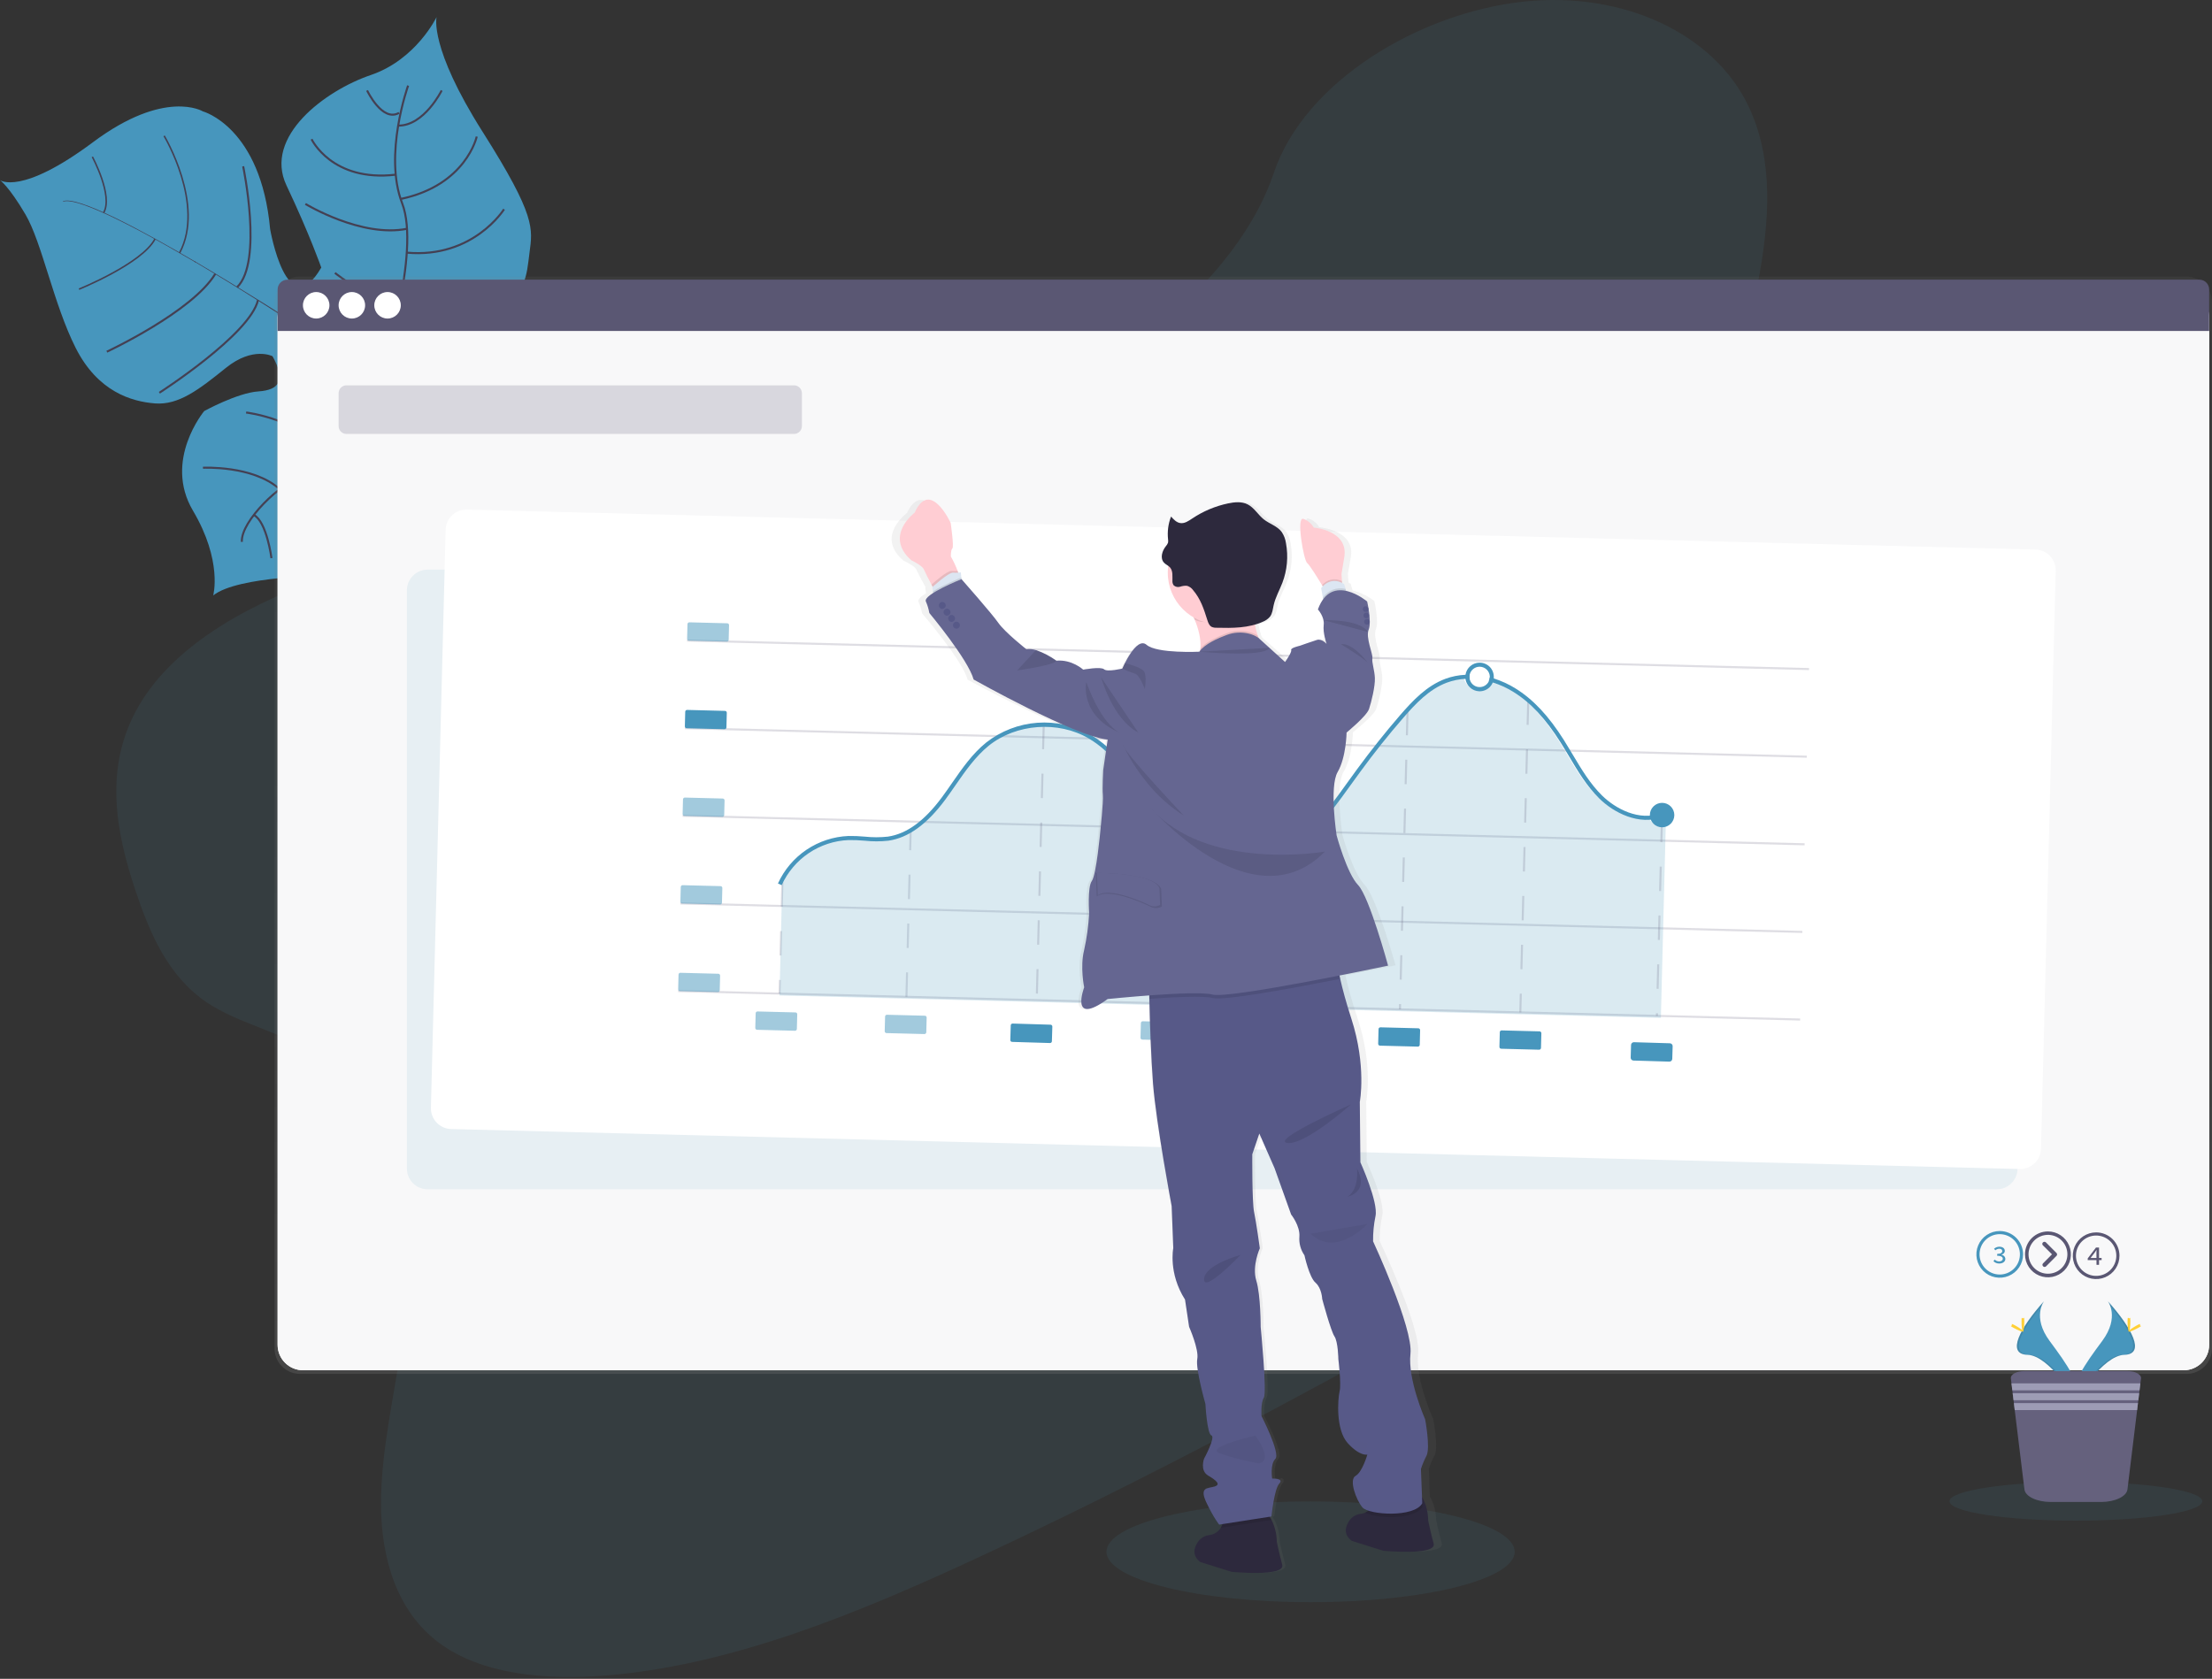<svg width="494" height="375" viewBox="0 0 494 375" fill="none" xmlns="http://www.w3.org/2000/svg">
<rect x="0" y="0" width="494" height="375" fill="#333333" stroke="none"/>
<path d="M97.499 3.814C97.499 3.814 95.782 10.512 107.78 29.443C119.777 48.375 118.944 51.056 118.251 56.47C117.559 61.884 117.6 64.848 110.63 71.495C110.63 71.495 89.745 78.352 86.954 82.627C84.163 86.903 91.566 102.447 91.566 102.447C91.566 102.447 98.678 121.328 73.14 128.572C73.14 128.572 53.157 128.599 47.616 133.002C47.616 133.002 49.76 125.339 43.094 114.07C36.429 102.802 45.612 91.815 45.612 91.815C45.612 91.815 53.007 87.745 57.701 87.431C62.395 87.117 63.884 84.968 60.865 79.572C60.865 79.572 56.499 77.296 50.452 82.172C44.406 87.048 39.889 90.522 34.621 90.112C29.353 89.703 21.841 87.481 16.91 77.733C11.979 67.985 9.384 54.203 5.691 47.91C1.999 41.618 0 40.238 0 40.238C0 40.238 4.667 43.781 20.78 31.756C36.893 19.732 45.303 24.877 45.303 24.877C45.303 24.877 58.252 28.355 60.328 51.188C60.328 51.188 64.093 72.947 71.747 59.766C71.747 59.766 69.156 52.345 63.979 41.418C58.803 30.49 72.657 20.205 82.802 16.763C92.946 13.321 97.499 3.814 97.499 3.814Z" fill="#4796BD"/>
<path d="M14.11 45.06L14.064 44.946C17.252 43.617 31.953 51.58 43.709 58.496L43.645 58.601C27.063 48.848 16.573 44.04 14.11 45.06Z" fill="#444053"/>
<path d="M43.404 58.45L43.532 58.382C52.92 63.914 64.184 70.935 72.621 76.635C73.422 77.177 74.255 77.714 75.107 78.22L74.975 78.434C74.123 77.924 73.286 77.387 72.48 76.84C64.052 71.144 52.788 63.978 43.404 58.45Z" fill="#444053"/>
<path d="M74.729 78.297L74.938 78.133C91.862 88.291 115.67 85.874 115.879 85.874L113.252 88.856C113.043 88.869 91.771 88.523 74.729 78.297Z" fill="#444053"/>
<path d="M91.143 19.117C91.143 19.117 85.602 34.547 89.813 45.42C94.025 56.292 85.26 83.233 85.26 83.233C85.26 83.233 82.351 94.565 77.67 97.397C77.67 97.397 70.882 105.825 66.902 106.79C62.923 107.755 53.771 116.306 54.013 121.037" stroke="#444053" stroke-width="0.455" stroke-miterlimit="10"/>
<path d="M98.637 20.205C98.637 20.205 94.731 28.127 88.916 28.059" stroke="#444053" stroke-width="0.455" stroke-miterlimit="10"/>
<path d="M106.468 30.504C106.468 30.504 104.105 41.399 89.467 44.445" stroke="#444053" stroke-width="0.455" stroke-miterlimit="10"/>
<path d="M112.565 46.74C112.565 46.74 105.676 57.777 90.833 56.434" stroke="#444053" stroke-width="0.455" stroke-miterlimit="10"/>
<path d="M111.276 67.415C111.276 67.415 98.314 75.907 88.511 71.245" stroke="#444053" stroke-width="0.455" stroke-miterlimit="10"/>
<path d="M81.982 20.205C81.982 20.205 85.369 27.372 89.117 25.213" stroke="#444053" stroke-width="0.455" stroke-miterlimit="10"/>
<path d="M69.58 31.091C69.58 31.091 74.133 40.707 88.379 39.018" stroke="#444053" stroke-width="0.455" stroke-miterlimit="10"/>
<path d="M68.205 45.552C68.205 45.552 80.735 53.164 90.897 51.102" stroke="#444053" stroke-width="0.455" stroke-miterlimit="10"/>
<path d="M74.802 60.964C74.802 60.964 84.718 68.873 89.372 67.056" stroke="#444053" stroke-width="0.455" stroke-miterlimit="10"/>
<path d="M72.48 66.86C72.48 66.86 75.162 75.169 72.525 76.74" stroke="#444053" stroke-width="0.455" stroke-miterlimit="10"/>
<path d="M63.697 79.322C63.697 79.322 68.81 74.245 67.385 73.312" stroke="#444053" stroke-width="0.455" stroke-miterlimit="10"/>
<path d="M54.304 37.151C54.304 37.151 58.78 58.41 52.966 64.146" stroke="#444053" stroke-width="0.455" stroke-miterlimit="10"/>
<path d="M35.591 87.731C35.591 87.731 55.847 74.723 57.614 67.038" stroke="#444053" stroke-width="0.455" stroke-miterlimit="10"/>
<path d="M23.858 78.561C23.858 78.561 42.912 69.678 48.08 61.169" stroke="#444053" stroke-width="0.455" stroke-miterlimit="10"/>
<path d="M36.652 30.34C36.652 30.34 45.872 45.72 40.112 56.484" stroke="#444053" stroke-width="0.341" stroke-miterlimit="10"/>
<path d="M17.643 64.593C17.643 64.593 31.758 58.879 34.612 53.374" stroke="#444053" stroke-width="0.341" stroke-miterlimit="10"/>
<path d="M20.621 35.03C20.621 35.03 25.342 43.735 23.143 47.519" stroke="#444053" stroke-width="0.341" stroke-miterlimit="10"/>
<path d="M69.539 86.534C69.539 86.534 82.287 84.826 83.653 88.155" stroke="#444053" stroke-width="0.455" stroke-miterlimit="10"/>
<path d="M89.922 112.659C89.922 112.659 89.235 98.718 81.272 93.327" stroke="#444053" stroke-width="0.455" stroke-miterlimit="10"/>
<path d="M54.964 92.143C54.964 92.143 68.346 93.723 73.076 102.451" stroke="#444053" stroke-width="0.455" stroke-miterlimit="10"/>
<path d="M77.406 122.771C77.406 122.771 79.473 112.559 69.698 105.338" stroke="#444053" stroke-width="0.455" stroke-miterlimit="10"/>
<path d="M45.325 104.482C45.325 104.482 56.426 103.913 62.372 109.19" stroke="#444053" stroke-width="0.455" stroke-miterlimit="10"/>
<path d="M60.624 124.67C60.624 124.67 59.586 116.566 56.69 115.031" stroke="#444053" stroke-width="0.455" stroke-miterlimit="10"/>
<path opacity="0.1" d="M232.792 89.867C207.81 102.437 180.487 107.919 153.847 112.145C127.207 116.37 100.317 119.625 74.064 128.458C57.182 134.14 39.338 143.342 31.015 157.638C22.993 171.366 25.957 186.004 30.2 198.762C33.388 208.355 37.485 218.062 46.209 223.926C52.273 227.997 60.146 229.904 66.757 233.369C89.754 245.412 93.483 273.659 89.777 299.643C88.038 311.832 85.051 324.179 85.092 336.127C85.133 348.074 88.579 359.912 98.059 366.969C107.456 373.962 121.566 375.383 135.394 374.254C163.491 371.977 191.742 360.326 218.651 347.805C278.232 320.091 335.304 287.049 392.244 254.09C413.307 241.892 434.465 229.636 453.856 215.189C464.624 207.166 475.255 197.951 480.227 186.924C486.56 172.928 481.73 157.679 468.963 151.383C447.564 140.82 411.786 154.747 393.332 140.952C383.138 133.357 381.809 119.461 383.471 106.417C387.031 78.388 401.746 47.496 390.514 23.779C382.801 7.488 362.504 -1.991 340.34 0.354C317.119 2.812 291.385 18.079 284.465 38.658C277.353 59.853 254.852 78.743 232.792 89.867Z" fill="#4796BD"/>
<path opacity="0.1" d="M292.687 357.89C317.861 357.89 338.268 352.849 338.268 346.631C338.268 340.412 317.861 335.371 292.687 335.371C267.514 335.371 247.107 340.412 247.107 346.631C247.107 352.849 267.514 357.89 292.687 357.89Z" fill="#4796BD"/>
<path d="M488.313 61.788H66.998C63.857 61.788 61.311 64.334 61.311 67.475V301.205C61.311 304.346 63.857 306.892 66.998 306.892H488.313C491.454 306.892 494 304.346 494 301.205V67.475C494 64.334 491.454 61.788 488.313 61.788Z" fill="url(#paint0_linear_4_214)"/>
<path d="M487.676 65.235H67.685C64.545 65.235 61.999 67.781 61.999 70.921V300.39C61.999 303.531 64.545 306.077 67.685 306.077H487.676C490.816 306.077 493.363 303.531 493.363 300.39V70.921C493.363 67.781 490.816 65.235 487.676 65.235Z" fill="white"/>
<path d="M487.676 65.235H67.685C64.545 65.235 61.999 67.781 61.999 70.921V300.39C61.999 303.531 64.545 306.077 67.685 306.077H487.676C490.816 306.077 493.363 303.531 493.363 300.39V70.921C493.363 67.781 490.816 65.235 487.676 65.235Z" fill="white"/>
<path opacity="0.04" d="M487.676 65.235H67.685C64.545 65.235 61.999 67.781 61.999 70.921V300.39C61.999 303.531 64.545 306.077 67.685 306.077H487.676C490.816 306.077 493.363 303.531 493.363 300.39V70.921C493.363 67.781 490.816 65.235 487.676 65.235Z" fill="#5A5773"/>
<path d="M491.177 62.471H64.193C63.612 62.471 63.055 62.702 62.645 63.112C62.234 63.523 62.003 64.08 62.003 64.661V73.931H493.367V64.661C493.367 64.08 493.136 63.523 492.726 63.112C492.315 62.702 491.758 62.471 491.177 62.471Z" fill="#5A5773"/>
<path d="M70.613 71.153C72.248 71.153 73.573 69.829 73.573 68.194C73.573 66.56 72.248 65.235 70.613 65.235C68.979 65.235 67.654 66.56 67.654 68.194C67.654 69.829 68.979 71.153 70.613 71.153Z" fill="white"/>
<path d="M78.581 71.154C80.215 71.154 81.54 69.829 81.54 68.194C81.54 66.56 80.215 65.235 78.581 65.235C76.946 65.235 75.621 66.56 75.621 68.194C75.621 69.829 76.946 71.154 78.581 71.154Z" fill="white"/>
<path d="M86.549 71.154C88.183 71.154 89.508 69.829 89.508 68.194C89.508 66.56 88.183 65.235 86.549 65.235C84.914 65.235 83.589 66.56 83.589 68.194C83.589 69.829 84.914 71.154 86.549 71.154Z" fill="white"/>
<path opacity="0.1" d="M445.924 127.242H95.514C92.951 127.242 90.874 129.32 90.874 131.882V261.015C90.874 263.578 92.951 265.655 95.514 265.655H445.924C448.487 265.655 450.564 263.578 450.564 261.015V131.882C450.564 129.32 448.487 127.242 445.924 127.242Z" fill="#4796BD"/>
<path d="M454.578 122.759L104.281 113.831C101.72 113.765 99.59 115.789 99.525 118.35L96.235 247.442C96.169 250.003 98.193 252.133 100.755 252.198L451.052 261.126C453.613 261.191 455.743 259.168 455.808 256.606L459.098 127.515C459.163 124.953 457.14 122.824 454.578 122.759Z" fill="white"/>
<path opacity="0.2" d="M153.446 143.082L404.009 149.452" stroke="#5A5773" stroke-width="0.455" stroke-miterlimit="10"/>
<path opacity="0.2" d="M152.95 162.656L403.513 169.026" stroke="#5A5773" stroke-width="0.455" stroke-miterlimit="10"/>
<path opacity="0.2" d="M152.454 182.225L403.017 188.595" stroke="#5A5773" stroke-width="0.455" stroke-miterlimit="10"/>
<path opacity="0.2" d="M151.953 201.798L402.52 208.168" stroke="#5A5773" stroke-width="0.455" stroke-miterlimit="10"/>
<path opacity="0.2" d="M174.727 197.063L174.094 221.946" stroke="#5A5773" stroke-width="0.455" stroke-miterlimit="10" stroke-dasharray="5.46 5.46"/>
<path opacity="0.2" d="M151.457 221.372L402.02 227.737" stroke="#5A5773" stroke-width="0.455" stroke-miterlimit="10"/>
<path opacity="0.2" d="M202.433 222.665L203.375 185.571" stroke="#5A5773" stroke-width="0.455" stroke-miterlimit="10" stroke-dasharray="5.46 5.46"/>
<path opacity="0.2" d="M368.186 182.639C363.719 183.026 359.358 180.522 356.685 177.89C353.917 175.159 351.909 171.798 349.969 168.529C349.355 167.496 348.717 166.43 348.075 165.401C344.692 160.038 341.314 156.432 337.448 154.051C336.032 153.178 334.514 152.484 332.927 151.984C332.775 152.345 332.557 152.675 332.285 152.958C331.701 153.567 330.898 153.919 330.054 153.937H329.904C329.147 153.916 328.422 153.627 327.859 153.121C327.295 152.614 326.931 151.924 326.831 151.173C325.397 151.241 323.982 151.531 322.637 152.034C318.663 153.532 315.644 156.751 312.898 159.924C309.575 163.758 306.369 167.778 303.383 171.88C302.776 172.709 302.168 173.542 301.561 174.38C298.32 178.906 294.969 183.582 290.634 187.238C284.815 192.173 277.817 194.3 271.912 192.929C264.827 191.285 259.76 185.025 256.14 179.753C255.685 179.07 255.23 178.387 254.738 177.69C251.36 172.682 247.867 167.505 242.713 164.486C235.925 160.502 226.55 161.19 220.404 166.112C217.408 168.511 215.158 171.771 212.978 174.922C212.231 176.005 211.457 177.125 210.66 178.2C206.562 183.705 202.433 186.691 197.98 187.338C196.214 187.534 194.432 187.534 192.666 187.338C191.492 187.256 190.276 187.165 189.088 187.197C186.123 187.323 183.241 188.215 180.723 189.784C178.204 191.353 176.134 193.547 174.714 196.153L174.085 222.36L370.918 227.368L372.02 184.01C371.682 184.193 371.31 184.303 370.927 184.333C370.544 184.363 370.159 184.312 369.798 184.183C369.436 184.054 369.105 183.851 368.828 183.585C368.55 183.32 368.331 182.999 368.186 182.644V182.639Z" fill="#4796BD"/>
<path opacity="0.2" d="M233.093 161.896L231.531 223.407" stroke="#5A5773" stroke-width="0.455" stroke-miterlimit="10" stroke-dasharray="5.46 5.46"/>
<path opacity="0.2" d="M260.543 185.43L259.56 224.117" stroke="#5A5773" stroke-width="0.455" stroke-miterlimit="10" stroke-dasharray="5.46 5.46"/>
<path opacity="0.2" d="M287.843 189.97L286.96 224.814" stroke="#5A5773" stroke-width="0.455" stroke-miterlimit="10" stroke-dasharray="5.46 5.46"/>
<path opacity="0.2" d="M314.337 158.786L312.643 225.465" stroke="#5A5773" stroke-width="0.455" stroke-miterlimit="10" stroke-dasharray="5.46 5.46"/>
<path opacity="0.2" d="M341.3 156.459L339.529 226.153" stroke="#5A5773" stroke-width="0.455" stroke-miterlimit="10" stroke-dasharray="5.46 5.46"/>
<path opacity="0.2" d="M371.164 182.662L370.034 226.927" stroke="#5A5773" stroke-width="0.455" stroke-miterlimit="10" stroke-dasharray="5.46 5.46"/>
<path d="M332.654 148.91C332.352 148.62 331.995 148.392 331.604 148.24C331.214 148.087 330.797 148.013 330.378 148.022C329.627 148.036 328.905 148.315 328.339 148.809C327.774 149.302 327.401 149.98 327.286 150.722C327.258 150.903 327.246 151.086 327.25 151.269C327.25 151.392 327.25 151.515 327.277 151.633C327.374 152.346 327.709 153.006 328.229 153.504C328.794 154.067 329.553 154.393 330.35 154.415H330.5C331.345 154.399 332.149 154.049 332.736 153.441C333.007 153.157 333.224 152.827 333.378 152.466C333.497 152.183 333.574 151.884 333.606 151.578C333.617 151.441 333.617 151.302 333.606 151.164C333.603 150.744 333.518 150.329 333.355 149.942C333.191 149.555 332.953 149.205 332.654 148.91ZM332.495 152.188C332.393 152.41 332.253 152.612 332.08 152.785C331.789 153.085 331.421 153.3 331.016 153.405C330.611 153.51 330.185 153.501 329.785 153.38C329.384 153.258 329.025 153.029 328.747 152.717C328.468 152.405 328.281 152.022 328.206 151.61C328.181 151.492 328.167 151.372 328.165 151.251C328.16 151.067 328.178 150.883 328.219 150.704C328.331 150.207 328.607 149.763 329.001 149.441C329.396 149.119 329.887 148.938 330.396 148.929H330.5C331.085 148.944 331.642 149.183 332.055 149.598C332.468 150.012 332.705 150.57 332.718 151.155C332.718 151.2 332.718 151.251 332.718 151.296C332.71 151.606 332.634 151.911 332.495 152.188Z" fill="#4796BD"/>
<path d="M371.191 184.797C372.7 184.797 373.923 183.574 373.923 182.066C373.923 180.557 372.7 179.334 371.191 179.334C369.682 179.334 368.459 180.557 368.459 182.066C368.459 183.574 369.682 184.797 371.191 184.797Z" fill="#4796BD"/>
<path d="M328.165 151.251C328.167 151.371 328.181 151.492 328.206 151.61C327.896 151.61 327.587 151.61 327.295 151.633C325.86 151.702 324.444 151.992 323.097 152.494C319.122 153.991 316.104 157.21 313.354 160.384C310.03 164.213 306.825 168.238 303.833 172.336C303.228 173.164 302.631 174.002 302.012 174.84C298.766 179.366 295.415 184.037 291.085 187.698C285.262 192.629 278.259 194.755 272.349 193.384C265.274 191.745 260.206 185.48 256.564 180.208C256.108 179.529 255.626 178.842 255.161 178.145C251.778 173.137 248.282 167.96 243.128 164.942C236.339 160.958 226.955 161.645 220.818 166.567C217.863 168.962 215.586 172.222 213.405 175.373C212.654 176.456 211.88 177.581 211.083 178.651C206.986 184.155 202.852 187.142 198.399 187.789C196.633 187.982 194.851 187.982 193.085 187.789C191.894 187.68 190.698 187.633 189.502 187.648C186.325 187.78 183.247 188.791 180.611 190.569C177.975 192.348 175.885 194.823 174.573 197.719L173.735 197.355C175.12 194.302 177.324 191.694 180.103 189.819C182.882 187.945 186.126 186.878 189.475 186.737C190.703 186.719 191.931 186.768 193.154 186.883C194.853 187.067 196.567 187.067 198.267 186.883C202.469 186.277 206.421 183.404 210.35 178.104C211.138 177.043 211.908 175.928 212.654 174.849C214.872 171.662 217.166 168.334 220.262 165.848C223.545 163.28 227.517 161.748 231.673 161.445C235.829 161.143 239.982 162.084 243.601 164.149C248.937 167.277 252.493 172.541 255.935 177.635C256.391 178.318 256.846 179.001 257.333 179.689C260.862 184.825 265.779 190.921 272.568 192.492C278.195 193.799 284.902 191.745 290.507 186.996C294.736 183.413 298.065 178.801 301.275 174.303C301.871 173.465 302.477 172.627 303.096 171.794C306.105 167.696 309.324 163.635 312.657 159.778C315.485 156.518 318.576 153.208 322.769 151.638C324.222 151.101 325.748 150.794 327.295 150.727C327.6 150.727 327.914 150.7 328.206 150.727C328.171 150.899 328.157 151.075 328.165 151.251Z" fill="#4796BD"/>
<path d="M371.35 182.494C366.01 184.488 360.364 181.51 357.149 178.35C354.381 175.618 352.373 172.254 350.434 168.985C349.819 167.956 349.182 166.886 348.535 165.861C345.152 160.493 341.774 156.887 337.904 154.506C336.487 153.636 334.968 152.943 333.382 152.443C333.091 152.348 332.795 152.266 332.472 152.188C332.61 151.912 332.686 151.609 332.695 151.301C332.995 151.378 333.291 151.465 333.606 151.556C335.279 152.08 336.88 152.811 338.373 153.732C342.37 156.186 345.84 159.883 349.3 165.374C349.951 166.412 350.588 167.482 351.212 168.525C353.124 171.739 355.1 175.068 357.782 177.699C360.801 180.668 366.087 183.486 371.027 181.642L371.35 182.494Z" fill="#4796BD"/>
<path opacity="0.5" d="M162.419 139.226L153.953 139.01C153.727 139.005 153.539 139.183 153.533 139.41L153.45 142.687C153.444 142.913 153.623 143.101 153.849 143.107L162.315 143.322C162.541 143.328 162.729 143.15 162.735 142.923L162.818 139.646C162.824 139.42 162.645 139.232 162.419 139.226Z" fill="#4796BD"/>
<path d="M161.916 158.794L153.45 158.578C153.224 158.573 153.036 158.751 153.03 158.978L152.947 162.255C152.941 162.481 153.12 162.669 153.346 162.675L161.812 162.891C162.038 162.896 162.226 162.718 162.232 162.491L162.315 159.214C162.321 158.988 162.142 158.8 161.916 158.794Z" fill="#4796BD"/>
<path opacity="0.5" d="M161.418 178.371L152.952 178.156C152.725 178.15 152.537 178.329 152.532 178.555L152.448 181.832C152.442 182.058 152.621 182.246 152.847 182.252L161.313 182.468C161.539 182.474 161.727 182.295 161.733 182.069L161.817 178.791C161.822 178.565 161.644 178.377 161.418 178.371Z" fill="#4796BD"/>
<path opacity="0.5" d="M160.919 197.94L152.453 197.724C152.227 197.718 152.039 197.897 152.033 198.123L151.95 201.4C151.944 201.626 152.123 201.814 152.349 201.82L160.815 202.036C161.041 202.042 161.229 201.863 161.235 201.637L161.318 198.36C161.324 198.133 161.145 197.945 160.919 197.94Z" fill="#4796BD"/>
<path opacity="0.5" d="M160.421 217.512L151.955 217.297C151.728 217.291 151.54 217.469 151.535 217.696L151.451 220.973C151.445 221.199 151.624 221.387 151.85 221.393L160.316 221.609C160.542 221.614 160.731 221.436 160.736 221.209L160.82 217.932C160.826 217.706 160.647 217.518 160.421 217.512Z" fill="#4796BD"/>
<path opacity="0.5" d="M177.647 226.148L169.181 225.933C168.955 225.927 168.767 226.106 168.761 226.332L168.677 229.609C168.672 229.835 168.85 230.023 169.076 230.029L177.542 230.245C177.769 230.251 177.957 230.072 177.962 229.846L178.046 226.568C178.052 226.342 177.873 226.154 177.647 226.148Z" fill="#4796BD"/>
<path opacity="0.5" d="M206.549 226.885L198.083 226.669C197.857 226.663 197.668 226.842 197.663 227.068L197.579 230.345C197.573 230.571 197.752 230.759 197.978 230.765L206.444 230.981C206.67 230.987 206.859 230.808 206.864 230.582L206.948 227.305C206.954 227.078 206.775 226.89 206.549 226.885Z" fill="#4796BD"/>
<path d="M234.619 228.889L226.15 228.635C225.924 228.628 225.735 228.806 225.728 229.032L225.63 232.31C225.623 232.537 225.801 232.726 226.027 232.732L234.496 232.986C234.722 232.993 234.911 232.815 234.918 232.589L235.016 229.311C235.023 229.084 234.845 228.895 234.619 228.889Z" fill="#4796BD"/>
<path opacity="0.5" d="M263.675 228.34L255.209 228.124C254.983 228.118 254.795 228.297 254.789 228.523L254.705 231.8C254.699 232.026 254.878 232.214 255.104 232.22L263.57 232.436C263.797 232.442 263.985 232.263 263.99 232.037L264.074 228.76C264.08 228.533 263.901 228.345 263.675 228.34Z" fill="#4796BD"/>
<path opacity="0.5" d="M291.071 229.042L282.605 228.826C282.379 228.82 282.191 228.999 282.185 229.225L282.101 232.503C282.096 232.729 282.274 232.917 282.501 232.923L290.967 233.138C291.193 233.144 291.381 232.965 291.387 232.739L291.47 229.462C291.476 229.236 291.297 229.048 291.071 229.042Z" fill="#4796BD"/>
<path d="M316.752 229.692L308.287 229.476C308.06 229.47 307.872 229.649 307.867 229.875L307.783 233.152C307.777 233.378 307.956 233.566 308.182 233.572L316.648 233.788C316.874 233.794 317.062 233.615 317.068 233.389L317.152 230.112C317.157 229.885 316.979 229.697 316.752 229.692Z" fill="#4796BD"/>
<path d="M343.83 230.381L335.365 230.165C335.138 230.16 334.95 230.338 334.945 230.565L334.861 233.842C334.855 234.068 335.034 234.256 335.26 234.262L343.726 234.478C343.952 234.483 344.14 234.305 344.146 234.078L344.23 230.801C344.235 230.575 344.057 230.387 343.83 230.381Z" fill="#4796BD"/>
<path d="M372.934 233.042L364.912 232.801C364.562 232.791 364.27 233.065 364.26 233.415L364.175 236.247C364.165 236.597 364.439 236.888 364.789 236.899L372.811 237.14C373.161 237.15 373.453 236.875 373.463 236.526L373.548 233.694C373.559 233.344 373.284 233.052 372.934 233.042Z" fill="#4796BD"/>
<path d="M446.594 275.68C447.637 275.68 448.647 276.042 449.453 276.703C450.26 277.365 450.811 278.286 451.015 279.308C451.218 280.331 451.061 281.393 450.57 282.313C450.078 283.232 449.283 283.953 448.319 284.352C447.356 284.751 446.284 284.804 445.286 284.502C444.288 284.199 443.426 283.56 442.846 282.692C442.267 281.825 442.006 280.784 442.108 279.746C442.21 278.709 442.669 277.738 443.407 277.001C443.824 276.581 444.321 276.249 444.868 276.022C445.415 275.795 446.002 275.679 446.594 275.68ZM446.594 274.979C445.562 274.979 444.554 275.285 443.696 275.859C442.839 276.432 442.171 277.247 441.777 278.2C441.382 279.153 441.28 280.201 441.481 281.213C441.683 282.224 442.181 283.153 442.911 283.882C443.641 284.611 444.57 285.107 445.582 285.307C446.594 285.507 447.643 285.402 448.595 285.006C449.548 284.61 450.361 283.941 450.933 283.082C451.505 282.224 451.809 281.215 451.807 280.183C451.806 279.499 451.671 278.822 451.409 278.191C451.146 277.559 450.762 276.985 450.278 276.502C449.794 276.018 449.22 275.635 448.587 275.374C447.955 275.113 447.278 274.979 446.594 274.979Z" fill="#4796BD"/>
<path d="M445.196 281.722L445.469 281.358C445.736 281.62 446.093 281.768 446.466 281.773C446.922 281.773 447.281 281.54 447.281 281.172C447.281 280.803 446.949 280.507 446.029 280.507V280.088C446.849 280.088 447.158 279.815 447.158 279.46C447.158 279.104 446.881 278.936 446.475 278.936C446.156 278.946 445.85 279.07 445.615 279.287L445.323 278.936C445.648 278.649 446.065 278.488 446.498 278.481C447.204 278.481 447.728 278.822 447.728 279.419C447.728 279.837 447.422 280.115 446.976 280.265V280.288C447.206 280.312 447.42 280.417 447.58 280.584C447.74 280.75 447.836 280.968 447.85 281.199C447.85 281.845 447.24 282.237 446.512 282.237C446.269 282.247 446.027 282.206 445.8 282.117C445.574 282.029 445.368 281.894 445.196 281.722Z" fill="#4796BD"/>
<path d="M468.125 275.986C469.168 275.986 470.179 276.347 470.985 277.009C471.791 277.67 472.343 278.591 472.546 279.613C472.75 280.636 472.592 281.698 472.101 282.618C471.609 283.537 470.814 284.258 469.851 284.657C468.887 285.057 467.815 285.109 466.817 284.807C465.819 284.504 464.957 283.865 464.378 282.998C463.798 282.13 463.537 281.089 463.64 280.052C463.742 279.014 464.201 278.043 464.938 277.306C465.356 276.886 465.852 276.553 466.399 276.327C466.946 276.1 467.533 275.984 468.125 275.986ZM468.125 275.284C467.094 275.284 466.086 275.59 465.229 276.163C464.371 276.736 463.703 277.55 463.309 278.503C462.914 279.455 462.811 280.503 463.012 281.515C463.213 282.526 463.71 283.455 464.439 284.184C465.168 284.913 466.097 285.41 467.108 285.611C468.119 285.812 469.168 285.709 470.12 285.314C471.073 284.919 471.887 284.251 472.46 283.394C473.033 282.537 473.338 281.529 473.338 280.498C473.339 279.813 473.204 279.135 472.943 278.502C472.681 277.869 472.297 277.294 471.813 276.81C471.329 276.326 470.754 275.942 470.121 275.68C469.488 275.418 468.81 275.284 468.125 275.284Z" fill="#5A5773"/>
<path d="M468.193 279.951C468.193 279.728 468.193 279.446 468.225 279.223H468.193C468.066 279.419 467.92 279.614 467.793 279.81L466.882 280.999H469.345V281.477H466.245V281.094L468.093 278.663H468.772V282.533H468.207L468.193 279.951Z" fill="#5A5773"/>
<path d="M456.246 277.52C456.336 277.432 456.456 277.383 456.581 277.383C456.706 277.383 456.826 277.432 456.916 277.52L459.265 279.878C459.309 279.921 459.344 279.972 459.368 280.028C459.392 280.084 459.404 280.145 459.404 280.206C459.404 280.267 459.392 280.328 459.368 280.384C459.344 280.441 459.309 280.492 459.265 280.534L456.952 282.856C456.909 282.903 456.857 282.941 456.799 282.966C456.741 282.992 456.678 283.005 456.615 283.005C456.552 283.005 456.489 282.992 456.431 282.966C456.373 282.941 456.321 282.903 456.278 282.856C456.232 282.813 456.195 282.762 456.17 282.704C456.145 282.647 456.132 282.584 456.132 282.521C456.132 282.459 456.145 282.396 456.17 282.339C456.195 282.281 456.232 282.229 456.278 282.187L458.263 280.183L456.246 278.189C456.199 278.147 456.162 278.095 456.136 278.037C456.11 277.978 456.097 277.916 456.097 277.852C456.097 277.789 456.11 277.726 456.136 277.668C456.162 277.61 456.199 277.558 456.246 277.515V277.52Z" fill="#5A5773"/>
<path d="M452.24 280.183C452.238 281.197 452.537 282.189 453.099 283.033C453.661 283.876 454.461 284.534 455.397 284.923C456.334 285.312 457.364 285.414 458.359 285.217C459.353 285.019 460.267 284.531 460.984 283.814C461.7 283.098 462.189 282.184 462.386 281.19C462.583 280.195 462.481 279.165 462.092 278.228C461.703 277.292 461.045 276.492 460.202 275.93C459.358 275.368 458.366 275.069 457.353 275.07C455.997 275.072 454.697 275.611 453.738 276.569C452.78 277.528 452.241 278.828 452.24 280.183ZM453.027 280.183C453.025 279.179 453.372 278.205 454.008 277.428C454.644 276.651 455.529 276.118 456.514 275.921C457.499 275.724 458.521 275.874 459.407 276.347C460.294 276.819 460.989 277.584 461.374 278.512C461.759 279.439 461.81 280.472 461.519 281.433C461.228 282.394 460.613 283.224 459.778 283.783C458.943 284.341 457.941 284.592 456.941 284.494C455.942 284.395 455.007 283.953 454.297 283.243C453.893 282.843 453.573 282.366 453.355 281.841C453.137 281.316 453.025 280.752 453.027 280.183Z" fill="#5A5773"/>
<path opacity="0.2" d="M177.327 86.074H77.379C76.408 86.074 75.621 86.861 75.621 87.831V95.175C75.621 96.146 76.408 96.933 77.379 96.933H177.327C178.298 96.933 179.085 96.146 179.085 95.175V87.831C179.085 86.861 178.298 86.074 177.327 86.074Z" fill="#5A5773"/>
<path d="M321.986 344.727C321.23 341.996 320.739 339.582 320.739 339.582C320.739 339.582 320.771 336.577 319.336 334.369L319.309 333.618L319.095 328.063C319.439 327.04 319.87 326.049 320.384 325.099C321.322 323.314 320.074 316.958 320.074 316.958C320.074 316.958 316.017 308.085 316.7 302.329C317.383 296.574 308.113 277.219 308.113 277.219C308.091 275.32 308.286 273.424 308.696 271.569C308.768 271.179 308.789 270.781 308.76 270.385C308.76 270.335 308.76 270.294 308.76 270.24C308.76 270.24 308.76 270.272 308.76 270.285C308.491 266.52 305.236 259.563 305.236 259.563L305.117 246.072C305.117 246.072 306.715 238.05 303.196 227.505C301.971 223.826 301.161 220.876 300.632 218.59C300.573 218.335 300.514 218.085 300.464 217.848C306.838 216.623 311.669 215.626 311.669 215.626C311.669 215.626 307.366 200.259 304.758 197.641C302.149 195.023 299.818 186.573 299.818 186.573C299.818 186.573 298.092 175.669 300.072 172.386C302.053 169.103 302.144 163.571 302.144 163.571C302.144 163.571 306.816 159.892 307.357 158.321C307.899 156.751 308.764 153.217 308.696 151.374C308.628 149.53 307.958 147.909 308.122 146.93C308.286 145.951 306.542 142.331 307.275 140.555C307.461 140.011 307.547 139.437 307.53 138.862C307.53 138.862 307.53 138.825 307.53 138.812C307.53 138.798 307.53 138.812 307.53 138.789C307.478 137.263 307.278 135.746 306.934 134.259C305.501 133.137 303.847 132.331 302.08 131.896L301.957 131.486L301.639 130.389C301.475 130.288 301.315 130.202 301.156 130.124L301.129 129.728L301.024 128.158L301.639 124.606C302.877 118.391 294.632 117.777 294.632 117.777C294.099 116.851 293.24 116.156 292.223 115.828C290.548 115.309 292.305 125.098 293.102 125.694C293.698 126.15 295.615 129.164 296.539 130.648L296.685 130.889C296.557 131.018 296.436 131.155 296.325 131.299L296.721 133.425L296.781 133.749C296.265 134.444 295.852 135.211 295.556 136.025C295.556 136.025 297.122 137.619 296.894 139.472C296.667 141.325 297.514 143.592 297.555 143.715C297.464 143.615 296.362 142.513 295.319 142.832C294.276 143.151 291.358 144.148 291.358 144.148C291.358 144.148 289.168 144.603 289.387 145.099C289.605 145.596 287.984 147.777 287.984 147.777L281.847 142.39C281.783 142.226 281.715 142.063 281.655 141.89C281.379 141.098 281.174 140.282 281.045 139.454C281.684 139.272 282.31 139.046 282.917 138.775C283.531 138.539 284.079 138.158 284.515 137.664C285.084 136.931 285.161 135.966 285.371 135.074C285.771 133.334 286.737 131.759 287.379 130.093C288.482 127.293 288.773 124.239 288.216 121.282C288.087 120.368 287.742 119.497 287.21 118.742C286.19 117.449 284.419 116.975 283.112 115.965C281.806 114.954 280.909 113.365 279.393 112.623C278.027 111.958 276.388 112.104 274.885 112.413C271.931 113.007 269.115 114.149 266.58 115.778C265.738 116.32 264.814 116.948 263.812 116.807C262.956 116.684 262.305 116.028 261.731 115.4C261.731 115.373 261.731 115.345 261.754 115.318L261.686 115.241C261.113 116.657 260.858 118.182 260.939 119.707C260.939 119.944 260.957 120.181 260.994 120.417C260.994 120.499 260.994 120.581 261.017 120.663C261.021 120.731 261.021 120.8 261.017 120.868C261.019 120.974 261.009 121.079 260.985 121.182C260.871 121.491 260.692 121.772 260.461 122.006C260.29 122.218 260.138 122.443 260.006 122.68C260.006 122.598 260.051 122.516 260.079 122.439C259.721 123.004 259.533 123.66 259.537 124.328C259.523 124.815 259.701 125.288 260.033 125.644C260.341 125.923 260.675 126.172 261.03 126.386C260.937 127.042 260.904 127.705 260.93 128.367C261.013 130.339 261.605 132.256 262.649 133.932C263.693 135.607 265.152 136.984 266.885 137.928L267.104 138.429C267.937 140.392 268.597 142.691 268.429 144.844C268.429 145.004 268.397 145.159 268.374 145.3C268.301 145.382 268.233 145.468 268.169 145.555C268.169 145.555 258.394 146.01 256.013 144.029C253.631 142.049 250.399 149.343 250.399 149.343C250.399 149.343 246.92 150.158 246.196 149.507C245.472 148.856 241.384 149.593 241.384 149.593C239.646 148.166 237.431 147.453 235.187 147.599C233.78 146.611 232.239 145.829 230.611 145.277L230.502 145.241C229.787 145.011 229.029 144.944 228.285 145.045C228.285 145.045 223.326 141.257 221.842 139.176C220.358 137.095 213.374 129.442 213.342 129.41L213.31 129.023L213.191 127.875C212.994 127.912 212.795 127.937 212.595 127.948C212.556 127.836 212.505 127.704 212.445 127.552C212.017 126.45 211.501 125.384 210.901 124.365C210.901 124.365 210.847 122.908 211.256 122.544C211.666 122.179 210.86 116.852 210.86 116.852C210.86 116.852 206.139 106.89 202.546 114.603C202.546 114.603 195.398 119.78 201.777 125.239C201.777 125.239 204.281 126.332 204.664 127.261C204.914 127.866 205.815 129.537 206.421 130.657L206.69 131.158L206.621 131.217L206.749 132.164L206.799 132.533C205.665 133.239 204.905 133.922 205.114 134.404C205.488 135.231 205.758 136.101 205.916 136.995C205.916 136.995 214.84 147.335 216.119 151.847C216.119 151.847 239.476 164.541 247.025 165.224L245.987 172.053C245.987 172.053 245.741 176.151 245.896 177.59C246.051 179.029 245.304 185.672 245.304 185.672C245.304 185.672 244.393 195.42 243.328 196.817C242.263 198.215 242.7 204.025 242.7 204.025C242.544 206.82 242.148 209.597 241.516 212.325C240.555 216.049 241.516 220.575 241.516 220.575C241.516 220.575 238.046 229.449 246.929 223.184C246.929 223.184 251.396 222.729 256.541 222.36C256.541 222.528 256.541 222.697 256.541 222.874C256.541 223.539 256.568 224.24 256.591 225.014C256.714 230.023 256.951 236.902 257.374 242.102C258.13 251.294 261.636 269.42 261.636 269.42L261.986 278.576C261.84 279.444 261.787 280.324 261.827 281.203C261.886 284.433 262.864 287.579 264.645 290.273L265.583 296.356C265.583 296.356 267.404 300.312 267.505 302.73C267.507 302.927 267.491 303.123 267.459 303.317C267.409 303.627 267.394 303.942 267.414 304.255C267.414 307.033 269.353 313.603 269.353 313.603C269.353 313.603 269.713 320.287 270.719 320.637C271.589 320.938 269.722 324.535 269.166 325.573C269.166 325.509 269.135 325.445 269.121 325.381L269.007 325.586C268.82 326.134 268.735 326.711 268.757 327.289C268.718 327.748 268.811 328.209 269.024 328.617C269.236 329.026 269.561 329.366 269.959 329.598C271.907 330.69 272.968 331.619 271.366 332.07C270.775 332.191 270.192 332.343 269.617 332.525L269.526 332.307C269.318 332.409 269.149 332.576 269.045 332.783C268.94 332.99 268.906 333.226 268.948 333.454C268.921 333.941 269.112 334.651 269.631 335.699C271.37 339.223 272.536 340.539 272.536 340.539L273.301 340.42C273.198 340.718 273.059 341.003 272.886 341.267C272.611 341.699 272.237 342.058 271.794 342.314C271.38 342.583 270.915 342.762 270.428 342.838C269.884 342.875 269.355 343.027 268.875 343.284C268.395 343.54 267.974 343.896 267.641 344.327C266.694 345.656 266.134 347.441 268.169 348.912L275.427 351.106C275.427 351.106 287.807 352.235 287.046 349.494C286.286 346.753 285.799 344.349 285.799 344.349C285.782 342.659 285.375 340.995 284.61 339.487C284.477 339.24 284.324 339.004 284.155 338.781L284.588 338.713C284.588 338.713 285.257 332.571 286.409 331.364C286.673 331.082 286.728 330.877 286.659 330.718C286.768 330.381 286.45 330.199 286.04 330.103C286.013 330.185 285.985 330.262 285.963 330.349C285.576 330.282 285.184 330.254 284.792 330.267C284.792 330.267 284.269 327.08 285.526 325.869C285.626 325.732 285.697 325.576 285.734 325.411C285.771 325.245 285.773 325.074 285.74 324.908C285.734 324.469 285.673 324.033 285.557 323.61C285.557 323.61 285.53 323.66 285.512 323.688C284.742 320.81 282.348 316.28 282.348 316.28C282.348 316.28 282.138 313.375 282.894 312.182C283.65 310.989 282.184 296.383 282.184 296.383C282.184 296.383 282.211 289.294 281.182 286.034C280.153 282.774 281.988 278.818 281.988 278.818C281.988 278.818 281.988 278.74 281.956 278.608C281.966 278.592 281.973 278.576 281.979 278.558C281.979 278.558 281.92 278.103 281.819 277.447C281.819 277.447 281.819 277.493 281.819 277.515C281.546 275.649 281.032 272.27 280.69 270.713C280.203 268.5 280.294 257.814 280.294 257.814L281.924 253.189L285.43 260.929L289.236 271.269C289.236 271.269 291.012 273.413 291.135 275.653C291.135 275.762 291.135 275.872 291.135 275.981C291.135 276.222 291.135 276.436 291.135 276.682C291.127 278.008 291.542 279.301 292.319 280.375C292.319 280.375 293.411 285.283 294.859 286.489C296.307 287.696 296.407 290.132 296.407 290.132C296.407 290.132 298.383 297.239 299.235 298.468C299.95 299.507 300.1 302.425 300.145 303.317C300.145 303.481 300.145 303.577 300.145 303.577C300.145 303.577 300.482 306.131 300.555 308.289C300.555 308.553 300.555 308.813 300.555 309.054C300.555 309.054 300.555 309.018 300.555 309C300.576 309.587 300.529 310.176 300.414 310.753C300.414 310.78 300.414 310.816 300.387 310.853C300.387 310.73 300.387 310.607 300.387 310.488C300.089 311.965 299.974 313.473 300.045 314.978C300.1 317.559 300.61 320.596 302.24 322.331C305.063 325.331 306.752 324.876 306.752 324.876C306.752 324.876 305.6 328.805 304.02 329.643C303.961 329.674 303.906 329.712 303.856 329.757C303.856 329.684 303.82 329.607 303.806 329.534C303.639 329.735 303.516 329.969 303.445 330.221C303.373 330.473 303.355 330.736 303.392 330.995C303.342 332.707 304.525 335.435 305.595 336.668C305.983 337.022 306.452 337.276 306.961 337.406C306.883 337.466 306.801 337.521 306.715 337.57C306.541 337.675 306.36 337.77 306.174 337.852C305.919 337.978 305.645 338.061 305.363 338.098C304.82 338.135 304.292 338.286 303.812 338.543C303.332 338.8 302.913 339.156 302.581 339.587C301.634 340.912 301.07 342.697 303.105 344.167L310.367 346.362C310.367 346.362 322.747 347.468 321.986 344.727Z" fill="url(#paint1_linear_4_214)"/>
<path d="M275.108 351.12L268.083 348.934C266.111 347.459 266.649 345.674 267.568 344.349C267.883 343.922 268.287 343.568 268.751 343.311C269.216 343.054 269.73 342.9 270.259 342.861C270.727 342.785 271.173 342.608 271.566 342.342C271.999 342.083 272.363 341.724 272.627 341.294C273.101 340.472 273.339 339.534 273.314 338.585C273.314 338.585 280.84 336.063 283.008 338.212C283.395 338.6 283.723 339.044 283.982 339.528C284.726 341.039 285.123 342.697 285.143 344.381C285.143 344.381 285.621 346.785 286.359 349.526C287.096 352.267 275.108 351.12 275.108 351.12Z" fill="#2D293D"/>
<path d="M308.924 346.398L301.894 344.195C299.922 342.719 300.464 340.935 301.379 339.61C301.694 339.182 302.097 338.828 302.562 338.572C303.026 338.316 303.541 338.163 304.07 338.125C304.343 338.088 304.608 338.005 304.853 337.88C305.035 337.799 305.212 337.707 305.381 337.602C307.28 336.459 307.125 333.846 307.125 333.846C307.125 333.846 314.651 331.323 316.823 333.472C317.113 333.763 317.369 334.085 317.588 334.433C318.981 336.641 318.954 339.655 318.954 339.655C318.954 339.655 319.437 342.064 320.17 344.8C320.903 347.537 308.924 346.398 308.924 346.398Z" fill="#2D293D"/>
<path opacity="0.1" d="M283.008 338.194C283.395 338.582 283.723 339.026 283.982 339.51L272.627 341.272C273.101 340.449 273.339 339.512 273.314 338.562C273.314 338.562 280.841 336.045 283.008 338.194Z" fill="black"/>
<path opacity="0.1" d="M317.574 334.433L317.656 336.568C315.999 339.56 307.389 339.25 304.839 337.88C305.022 337.799 305.198 337.707 305.368 337.602C307.266 336.459 307.111 333.846 307.111 333.846C307.111 333.846 314.638 331.323 316.809 333.472C317.099 333.763 317.356 334.085 317.574 334.433Z" fill="black"/>
<path d="M318.576 325.177C318.079 326.126 317.663 327.116 317.333 328.136L317.629 335.794C315.808 339.068 305.686 338.39 304.261 336.705C302.836 335.02 301.211 330.513 302.731 329.675C304.252 328.837 305.363 324.917 305.363 324.917C305.363 324.917 303.729 325.372 300.992 322.367C298.256 319.362 298.766 312.451 299.171 310.784C299.576 309.118 298.889 303.609 298.889 303.609C298.889 303.609 298.839 299.73 298.014 298.5C297.19 297.271 295.283 290.159 295.283 290.159C295.283 290.159 295.192 287.732 293.785 286.517C292.378 285.301 291.317 280.397 291.317 280.397C290.476 279.192 290.077 277.733 290.188 276.268C290.384 273.832 288.344 271.287 288.344 271.287L284.647 260.947L281.241 253.207L279.67 257.833C279.67 257.833 279.597 268.514 280.071 270.727C280.544 272.94 281.355 278.836 281.355 278.836C281.355 278.836 279.561 282.788 280.563 286.048C281.564 289.308 281.542 296.401 281.542 296.401C281.542 296.401 282.98 311.008 282.247 312.2C281.514 313.393 281.728 316.298 281.728 316.298C281.728 316.298 286.031 324.676 284.815 325.887C283.6 327.098 284.109 330.281 284.109 330.281C284.109 330.281 286.841 330.176 285.703 331.387C284.565 332.598 283.95 338.736 283.95 338.736L272.281 340.557C272.281 340.557 271.152 339.241 269.462 335.712C267.773 332.184 269.631 332.502 271.174 332.07C272.718 331.637 271.698 330.704 269.808 329.598C267.919 328.491 268.898 325.846 268.898 325.846C268.898 325.846 271.525 320.988 270.541 320.637C269.558 320.287 269.203 313.603 269.203 313.603C269.203 313.603 266.958 305.726 267.382 303.586C267.805 301.446 265.56 296.374 265.56 296.374L264.65 290.291C260.889 284.386 262.027 278.818 262.027 278.818L261.663 269.411C261.663 269.411 258.248 251.29 257.506 242.093C257.051 236.201 256.791 228.151 256.682 223.125C256.618 220.302 256.595 218.435 256.595 218.435L298.31 212.462C298.31 212.462 298.342 214.397 299.308 218.654C299.822 220.93 300.61 223.89 301.803 227.573C305.217 238.118 303.683 246.14 303.683 246.14L303.815 259.631C303.815 259.631 307.844 268.505 307.189 271.637C306.802 273.494 306.62 275.387 306.647 277.283C306.647 277.283 315.644 296.647 314.993 302.402C314.342 308.157 318.271 317.031 318.271 317.031C318.271 317.031 319.477 323.392 318.576 325.177Z" fill="#575988"/>
<path opacity="0.05" d="M292.688 275.589L305.372 273.399C305.372 273.399 298.452 281.049 292.688 275.589Z" fill="black"/>
<path opacity="0.1" d="M303.05 261.015C303.05 261.015 303.66 265.504 300.96 267.307C300.96 267.307 305.878 266.342 303.05 261.015Z" fill="black"/>
<path opacity="0.1" d="M301.716 246.696C301.716 246.696 291.394 255.879 287.492 255.301C283.59 254.723 301.716 246.696 301.716 246.696Z" fill="black"/>
<path opacity="0.1" d="M277.052 280.316C277.052 280.316 269.021 282.46 268.902 285.725C268.784 288.989 277.052 280.316 277.052 280.316Z" fill="black"/>
<path opacity="0.05" d="M280.381 320.674C280.381 320.674 269.025 323.246 272.326 324.576C275.627 325.905 281.009 326.852 281.009 326.852C281.009 326.852 284.697 326.916 280.381 320.674Z" fill="black"/>
<g opacity="0.05">
<path opacity="0.05" d="M270.104 326.971C269.811 326.8 269.56 326.567 269.368 326.287C269.177 326.008 269.051 325.689 268.998 325.354L268.889 325.564C268.889 325.564 267.919 328.223 269.799 329.315C270.018 329.438 270.218 329.561 270.414 329.684C270.746 329.607 271.115 329.548 271.461 329.443C273.018 328.997 271.994 328.063 270.104 326.971Z" fill="black"/>
<path opacity="0.05" d="M284.792 325.632C285.097 325.327 285.057 324.585 284.829 323.633C284.342 324.407 284.26 325.577 284.287 326.465C284.392 326.153 284.565 325.869 284.792 325.632Z" fill="black"/>
<path opacity="0.05" d="M281.196 277.452C280.818 278.614 280.603 279.823 280.558 281.044C280.745 280.193 281.01 279.361 281.35 278.558C281.35 278.558 281.291 278.144 281.196 277.452Z" fill="black"/>
<path opacity="0.05" d="M307.189 271.369C307.253 271.018 307.276 270.66 307.257 270.303C307.139 271.036 307.066 271.71 307.016 272.302C307.066 271.988 307.125 271.688 307.189 271.369Z" fill="black"/>
<path opacity="0.05" d="M282.247 311.941C282.393 311.7 282.452 310.894 282.452 309.778C282.129 310.652 281.974 311.579 281.997 312.51C282.057 312.311 282.141 312.12 282.247 311.941Z" fill="black"/>
<path opacity="0.05" d="M285.353 330.13C284.638 332.343 284.246 336.136 284.246 336.136L272.577 337.957C272.577 337.957 271.448 336.641 269.767 333.103C269.622 332.794 269.499 332.516 269.403 332.261C268.716 332.612 268.465 333.349 269.472 335.448C271.161 338.977 272.285 340.293 272.285 340.293L283.955 338.471C283.955 338.471 284.592 332.329 285.712 331.118C286.254 330.536 285.876 330.267 285.353 330.13Z" fill="black"/>
<path opacity="0.05" d="M269.194 313.316C269.194 313.316 269.549 320.004 270.532 320.355C270.988 319.226 271.265 318.165 270.824 318.01C269.84 317.66 269.485 310.971 269.485 310.971C269.485 310.971 267.241 303.099 267.664 300.954C268.087 298.81 265.843 293.742 265.843 293.742L264.932 287.664C261.212 281.786 262.355 276.209 262.355 276.209L261.991 266.807C261.991 266.807 258.576 248.686 257.834 239.488C257.379 233.601 257.119 225.547 257.01 220.521C257.01 219.61 256.973 218.809 256.96 218.13L256.627 218.176C256.627 218.176 256.627 220.042 256.709 222.865C256.823 227.874 257.06 235.942 257.538 241.829C258.28 251.026 261.695 269.147 261.695 269.147L262.027 278.544C262.027 278.544 260.884 284.122 264.604 290L265.515 296.083C265.515 296.083 267.75 301.141 267.336 303.29C266.922 305.439 269.194 313.316 269.194 313.316Z" fill="black"/>
<path opacity="0.05" d="M304.557 334.091C303.549 332.752 302.854 331.204 302.522 329.561C301.366 330.686 302.904 334.824 304.257 336.436C305.682 338.13 315.803 338.808 317.62 335.526L317.547 333.677C315.029 336.386 305.9 335.694 304.557 334.091Z" fill="black"/>
<path opacity="0.05" d="M318.867 322.572C318.37 323.522 317.955 324.512 317.624 325.532L317.674 326.898C317.875 326.392 318.166 325.718 318.585 324.917C318.863 324.143 318.976 323.32 318.917 322.499C318.89 322.527 318.881 322.549 318.867 322.572Z" fill="black"/>
<path opacity="0.05" d="M304.789 324.644C305.128 323.883 305.417 323.102 305.654 322.304C305.654 322.304 304.02 322.759 301.284 319.754C299.294 317.568 299.007 313.311 299.185 310.516C298.761 312.182 298.251 319.094 301.006 322.094C302.777 324.057 304.093 324.544 304.789 324.644Z" fill="black"/>
<path opacity="0.05" d="M298.907 303.34C299.149 305.244 299.287 307.159 299.321 309.077C299.357 308.77 299.412 308.466 299.485 308.166C299.909 306.5 299.203 300.995 299.203 300.995C299.203 300.995 299.153 297.112 298.329 295.882C297.505 294.653 295.597 287.541 295.597 287.541C295.597 287.541 295.506 285.119 294.099 283.899C292.692 282.679 291.622 277.793 291.622 277.793C290.778 276.589 290.379 275.129 290.493 273.664C290.689 271.228 288.672 268.687 288.672 268.687L284.943 258.329L281.537 250.589L279.966 255.233C279.966 255.233 279.966 255.807 279.966 256.708L281.241 252.952L284.647 260.692L288.348 271.036C288.348 271.036 290.388 273.582 290.17 276.013C290.058 277.48 290.457 278.941 291.299 280.147C291.299 280.147 292.364 285.055 293.767 286.266C295.169 287.477 295.269 289.909 295.269 289.909C295.269 289.909 297.19 297.021 298.001 298.25C298.811 299.479 298.907 303.34 298.907 303.34Z" fill="black"/>
</g>
<path d="M300.182 124.665L299.59 128.235L299.695 129.806L299.767 130.967L295.743 131.54L295.255 130.721C294.345 129.237 292.501 126.218 291.923 125.763C291.149 125.166 289.437 115.377 291.062 115.896C292.053 116.238 292.883 116.933 293.393 117.849C293.393 117.849 301.375 118.455 300.182 124.665Z" fill="#FFCDD3"/>
<path opacity="0.1" d="M299.767 130.967L295.743 131.54L295.255 130.721C295.776 130.079 296.503 129.638 297.312 129.472C298.122 129.306 298.963 129.426 299.695 129.81L299.767 130.967Z" fill="black"/>
<path d="M300.865 132.847L295.579 134.286L295.433 133.498L295.051 131.372C295.051 131.372 297.054 128.476 300.186 130.461L300.496 131.54L300.865 132.847Z" fill="#DCE6F2"/>
<path d="M214.157 128.362L208.584 131.641C208.584 131.641 208.347 131.185 208.024 130.584C207.441 129.469 206.567 127.789 206.321 127.188C205.948 126.277 203.525 125.157 203.525 125.157C197.347 119.693 204.258 114.526 204.258 114.526C207.723 106.817 212.308 116.802 212.308 116.802C212.308 116.802 213.091 122.116 212.695 122.494C212.299 122.871 212.354 124.315 212.354 124.315C212.94 125.334 213.441 126.4 213.852 127.502C214.052 128.035 214.157 128.362 214.157 128.362Z" fill="#FFCDD3"/>
<path opacity="0.1" d="M214.157 128.362L208.584 131.641C208.584 131.641 208.347 131.185 208.024 130.584C208.802 129.883 211.561 127.461 212.504 127.529C212.958 127.572 213.416 127.572 213.87 127.529C214.052 128.035 214.157 128.362 214.157 128.362Z" fill="black"/>
<path d="M214.803 130.065L208.529 133.462L208.347 132.096L208.219 131.149C208.219 131.149 211.807 127.83 212.905 127.907C213.462 127.964 214.025 127.941 214.576 127.839L214.694 128.991L214.803 130.065Z" fill="#DCE6F2"/>
<path d="M285.576 148.774C285.576 148.774 257.802 152.994 262.947 151.1C266.53 149.78 267.887 147.417 268.087 144.844C268.251 142.691 267.632 140.392 266.803 138.429C266.076 136.694 265.175 135.037 264.113 133.485C264.113 133.485 284.988 120.932 281.15 131.754C280.552 133.392 280.21 135.112 280.135 136.854C280.069 138.583 280.321 140.31 280.877 141.949C281.783 144.614 283.409 146.976 285.576 148.774Z" fill="#FFCDD3"/>
<path opacity="0.1" d="M281.15 131.754C280.552 133.392 280.21 135.112 280.135 136.854C278.191 138.62 275.982 138.593 273.155 138.702C270.979 138.784 268.602 139.404 266.817 138.425C266.09 136.69 265.188 135.033 264.126 133.48C264.126 133.48 284.988 120.932 281.15 131.754Z" fill="black"/>
<path d="M272.344 139.467C278.721 139.467 283.891 134.298 283.891 127.921C283.891 121.544 278.721 116.374 272.344 116.374C265.968 116.374 260.798 121.544 260.798 127.921C260.798 134.298 265.968 139.467 272.344 139.467Z" fill="#FFCDD3"/>
<path opacity="0.1" d="M285.576 148.774C285.576 148.774 257.802 152.994 262.947 151.1C266.53 149.78 267.887 147.417 268.087 144.844C269.421 143.287 272.185 142.113 273.938 141.448C275.554 140.836 277.319 140.739 278.992 141.17C279.651 141.338 280.281 141.602 280.863 141.953C281.774 144.619 283.405 146.979 285.576 148.774Z" fill="black"/>
<path opacity="0.1" d="M300.865 132.847L295.579 134.286L295.433 133.498C295.974 132.692 296.75 132.071 297.656 131.722C298.562 131.372 299.554 131.31 300.496 131.545L300.865 132.847Z" fill="black"/>
<path opacity="0.1" d="M214.803 130.065L208.529 133.462L208.347 132.096C210.582 130.657 214.366 129.123 214.694 128.991L214.803 130.065Z" fill="black"/>
<path opacity="0.1" d="M299.317 218.649C288.581 220.771 273.287 223.585 270.819 222.934C268.77 222.396 262.31 222.71 256.705 223.12C256.641 220.297 256.618 218.431 256.618 218.431L298.333 212.457C298.333 212.457 298.351 214.392 299.317 218.649Z" fill="black"/>
<path d="M309.998 215.699C309.998 215.699 274.653 223.175 270.787 222.16C266.922 221.144 247.371 223.157 247.371 223.157C238.775 229.408 242.126 220.543 242.126 220.543C242.126 220.543 241.174 216.018 242.099 212.293C242.707 209.564 243.088 206.789 243.237 203.998C243.237 203.998 242.818 198.188 243.833 196.79C244.849 195.392 245.732 185.649 245.732 185.649C245.732 185.649 246.447 179.015 246.297 177.567C246.146 176.119 246.374 172.031 246.374 172.031L247.371 165.201C240.086 164.509 217.439 151.788 217.439 151.788C216.196 147.271 207.546 136.927 207.546 136.927C207.393 136.034 207.132 135.164 206.767 134.336C206.125 132.806 214.73 129.369 214.73 129.369C214.73 129.369 221.533 137.068 222.971 139.149C224.41 141.229 229.218 145.022 229.218 145.022C229.939 144.925 230.672 144.994 231.363 145.222C231.402 145.229 231.44 145.24 231.476 145.254C233.06 145.812 234.555 146.596 235.916 147.581C239.394 147.253 241.912 149.584 241.912 149.584C241.912 149.584 245.864 148.851 246.57 149.502C247.275 150.153 250.64 149.347 250.64 149.347C250.64 149.347 253.759 142.04 256.067 144.039C258.376 146.037 267.837 145.577 267.837 145.577C269.034 143.852 272.053 142.531 273.947 141.839C275.563 141.228 277.328 141.131 279.001 141.562C279.727 141.747 280.415 142.055 281.036 142.472L286.992 147.872C286.992 147.872 288.558 145.678 288.358 145.2C288.157 144.722 290.265 144.253 290.265 144.253C290.265 144.253 293.043 143.269 294.099 142.941C295.155 142.613 296.175 143.724 296.262 143.825C296.225 143.702 295.406 141.384 295.62 139.581C295.834 137.778 294.322 136.134 294.322 136.134C297.395 127.666 305.322 134.354 305.322 134.354C305.322 134.354 306.369 138.875 305.659 140.651C304.949 142.427 306.643 146.051 306.488 147.025C306.333 148 306.975 149.63 307.048 151.469C307.121 153.309 306.274 156.796 305.737 158.385C305.199 159.974 300.728 163.626 300.728 163.626C300.728 163.626 300.651 169.162 298.738 172.436C296.826 175.709 298.506 186.623 298.506 186.623C298.506 186.623 300.783 195.078 303.301 197.701C305.818 200.323 309.998 215.699 309.998 215.699Z" fill="#656691"/>
<path opacity="0.1" d="M255.676 153.905C255.676 153.905 254.488 150.745 253.504 150.495C252.526 150.175 251.571 149.79 250.645 149.343L251.223 148.123C251.223 148.123 254.906 148.983 255.526 150.026C256.145 151.068 255.676 153.905 255.676 153.905Z" fill="black"/>
<path opacity="0.1" d="M235.92 147.576C235.761 148.555 227.169 149.757 227.169 149.757L231.363 145.204L231.472 145.241C233.059 145.801 234.558 146.587 235.92 147.576Z" fill="black"/>
<path d="M210.441 136.007C210.869 136.007 211.215 135.66 211.215 135.233C211.215 134.805 210.869 134.459 210.441 134.459C210.014 134.459 209.667 134.805 209.667 135.233C209.667 135.66 210.014 136.007 210.441 136.007Z" fill="#575988"/>
<path d="M211.493 137.519C211.921 137.519 212.267 137.172 212.267 136.745C212.267 136.317 211.921 135.971 211.493 135.971C211.066 135.971 210.719 136.317 210.719 136.745C210.719 137.172 211.066 137.519 211.493 137.519Z" fill="#575988"/>
<path d="M212.518 138.912C212.945 138.912 213.292 138.565 213.292 138.138C213.292 137.71 212.945 137.364 212.518 137.364C212.09 137.364 211.744 137.71 211.744 138.138C211.744 138.565 212.09 138.912 212.518 138.912Z" fill="#575988"/>
<path d="M213.597 140.423C214.024 140.423 214.371 140.077 214.371 139.649C214.371 139.222 214.024 138.875 213.597 138.875C213.169 138.875 212.823 139.222 212.823 139.649C212.823 140.077 213.169 140.423 213.597 140.423Z" fill="#575988"/>
<path d="M304.976 136.681C305.326 136.681 305.609 136.398 305.609 136.048C305.609 135.698 305.326 135.415 304.976 135.415C304.627 135.415 304.343 135.698 304.343 136.048C304.343 136.398 304.627 136.681 304.976 136.681Z" fill="#575988"/>
<path d="M305.126 138.106C305.476 138.106 305.759 137.823 305.759 137.473C305.759 137.124 305.476 136.84 305.126 136.84C304.777 136.84 304.494 137.124 304.494 137.473C304.494 137.823 304.777 138.106 305.126 138.106Z" fill="#575988"/>
<path d="M305.267 139.531C305.617 139.531 305.9 139.248 305.9 138.898C305.9 138.549 305.617 138.265 305.267 138.265C304.918 138.265 304.635 138.549 304.635 138.898C304.635 139.248 304.918 139.531 305.267 139.531Z" fill="#575988"/>
<path opacity="0.1" d="M256.737 180.176C256.641 180.062 279.556 206.82 295.893 190.22C295.911 190.22 269.244 194.887 256.737 180.176Z" fill="black"/>
<path opacity="0.1" d="M244.726 195.005C244.726 195.005 257.816 194.86 259.327 198.566L259.478 202.481C259.114 202.703 258.7 202.829 258.274 202.846C257.849 202.862 257.426 202.77 257.046 202.577C255.68 201.912 247.64 198.201 244.926 200.241L244.726 195.005Z" fill="black"/>
<path d="M244.976 194.996C244.976 194.996 257.497 194.855 258.94 198.393L259.086 202.122C258.738 202.333 258.342 202.452 257.935 202.468C257.527 202.484 257.123 202.396 256.759 202.213C255.471 201.584 247.763 198.042 245.167 199.991L244.976 194.996Z" fill="#656691"/>
<path opacity="0.1" d="M250.777 166.358C252.234 169.397 254.05 172.251 256.186 174.858C258.512 177.746 261.294 180.234 264.422 182.225C264.422 182.225 251.068 168.124 250.777 166.358Z" fill="black"/>
<path opacity="0.1" d="M245.914 151.305C245.914 151.305 248.459 160.639 254.205 163.621L245.914 151.305Z" fill="black"/>
<path opacity="0.1" d="M242.609 152.384C242.545 152.211 240.956 159.906 250.303 163.767C250.303 163.771 246.351 162.597 242.609 152.384Z" fill="black"/>
<path opacity="0.1" d="M299.467 143.87C299.321 143.87 304.116 146.675 305.436 148.009C305.436 148.009 302.222 143.592 299.467 143.87Z" fill="black"/>
<path d="M269.631 138.502C269.818 139.089 270.045 139.731 270.592 140.023C270.936 140.177 271.312 140.245 271.689 140.223C275.213 140.31 278.878 140.323 282.079 138.857C282.679 138.618 283.211 138.235 283.627 137.742C284.178 137.013 284.251 136.048 284.451 135.156C284.838 133.416 285.753 131.841 286.391 130.175C287.463 127.356 287.741 124.298 287.192 121.333C287.068 120.421 286.732 119.551 286.213 118.792C285.23 117.494 283.509 117.021 282.234 116.01C280.959 114.999 280.103 113.406 278.632 112.664C277.307 111.994 275.723 112.14 274.271 112.445C271.41 113.047 268.691 114.193 266.262 115.819C265.447 116.361 264.554 116.989 263.585 116.843C262.733 116.72 262.096 116.033 261.527 115.391C260.901 116.999 260.672 118.734 260.857 120.449C260.9 120.701 260.9 120.958 260.857 121.21C260.748 121.515 260.576 121.795 260.352 122.029C259.523 123.072 259.041 124.684 259.938 125.672C260.329 126.1 260.912 126.318 261.303 126.755C261.986 127.543 261.813 128.718 261.836 129.756C261.812 130.117 261.917 130.475 262.132 130.766C262.326 130.933 262.561 131.047 262.812 131.097C263.063 131.148 263.323 131.132 263.566 131.053C264.052 130.885 264.565 130.815 265.078 130.848C265.631 131.004 266.113 131.345 266.444 131.814C268.133 133.794 268.857 136.039 269.631 138.502Z" fill="#2D293D"/>
<g opacity="0.1">
<path opacity="0.1" d="M283.978 136.827C283.563 137.319 283.032 137.7 282.434 137.937C279.247 139.417 275.568 139.404 272.039 139.303C271.663 139.323 271.287 139.254 270.942 139.103C270.4 138.812 270.168 138.165 269.981 137.578C269.207 135.119 268.483 132.87 266.794 130.867C266.461 130.401 265.98 130.062 265.428 129.906C264.916 129.873 264.403 129.941 263.917 130.106C263.673 130.186 263.413 130.202 263.161 130.153C262.909 130.103 262.674 129.99 262.478 129.824C262.265 129.53 262.161 129.171 262.182 128.809C262.159 127.771 262.332 126.596 261.654 125.813C261.271 125.357 260.689 125.157 260.288 124.725C260.034 124.404 259.872 124.021 259.817 123.615C259.763 123.21 259.818 122.797 259.978 122.421C259.4 123.422 259.182 124.697 259.933 125.517C260.32 125.945 260.907 126.163 261.299 126.605C261.982 127.388 261.809 128.563 261.832 129.601C261.808 129.962 261.913 130.32 262.127 130.612C262.322 130.778 262.556 130.892 262.807 130.943C263.058 130.993 263.318 130.978 263.562 130.898C264.047 130.732 264.561 130.663 265.073 130.694C265.626 130.849 266.108 131.19 266.439 131.659C268.147 133.662 268.866 135.907 269.626 138.37C269.813 138.957 270.041 139.599 270.587 139.895C270.932 140.047 271.308 140.116 271.684 140.096C275.208 140.178 278.874 140.191 282.074 138.73C282.673 138.491 283.204 138.11 283.622 137.619C283.826 137.327 283.98 137.004 284.078 136.663C284.05 136.717 284.018 136.763 283.978 136.827Z" fill="black"/>
<path opacity="0.1" d="M260.884 120.877C261.034 120.704 261.146 120.5 261.212 120.281C261.258 120.031 261.258 119.775 261.212 119.525C261.059 118.116 261.187 116.691 261.59 115.332L261.522 115.254C260.897 116.862 260.667 118.597 260.853 120.313C260.881 120.499 260.892 120.688 260.884 120.877Z" fill="black"/>
</g>
<path opacity="0.1" d="M267.842 145.573C267.842 145.573 282.325 146.939 283.54 144.712L267.842 145.573Z" fill="black"/>
<path opacity="0.1" d="M295.629 138.529C295.629 138.529 303.638 138.233 305.513 141.166L295.629 138.529Z" fill="black"/>
<path d="M470.743 290.655C470.743 290.655 473.443 294.184 469.496 299.516C465.548 304.847 462.297 309.346 463.613 312.669C463.613 312.669 469.568 302.771 474.413 302.63C479.257 302.489 476.075 296.602 470.743 290.655Z" fill="#4796BD"/>
<path opacity="0.1" d="M470.743 290.655C470.98 290.995 471.166 291.368 471.294 291.762C476.025 297.317 478.542 302.502 473.999 302.63C469.764 302.753 464.683 310.325 463.467 312.232C463.508 312.387 463.556 312.539 463.613 312.688C463.613 312.688 469.568 302.789 474.413 302.648C479.257 302.507 476.075 296.602 470.743 290.655Z" fill="black"/>
<path d="M475.765 295.149C475.765 296.392 475.624 297.399 475.451 297.399C475.278 297.399 475.141 296.392 475.141 295.149C475.141 293.906 475.314 294.494 475.487 294.494C475.66 294.494 475.765 293.906 475.765 295.149Z" fill="#FFD037"/>
<path d="M477.486 296.634C476.393 297.226 475.442 297.585 475.36 297.435C475.278 297.285 476.097 296.679 477.181 296.069C478.265 295.459 477.841 295.905 477.928 296.069C478.014 296.233 478.574 296.037 477.486 296.634Z" fill="#FFD037"/>
<path d="M456.483 290.655C456.483 290.655 453.783 294.184 457.726 299.516C461.669 304.847 464.929 309.346 463.613 312.669C463.613 312.669 457.658 302.771 452.813 302.63C447.969 302.489 451.151 296.602 456.483 290.655Z" fill="#4796BD"/>
<path opacity="0.1" d="M456.483 290.655C456.246 290.995 456.06 291.368 455.932 291.762C451.201 297.317 448.684 302.502 453.228 302.63C457.462 302.753 462.539 310.325 463.759 312.232C463.718 312.387 463.67 312.539 463.613 312.688C463.613 312.688 457.658 302.789 452.813 302.648C447.969 302.507 451.151 296.602 456.483 290.655Z" fill="black"/>
<path d="M451.461 295.149C451.461 296.392 451.602 297.399 451.775 297.399C451.948 297.399 452.085 296.392 452.085 295.149C452.085 293.906 451.912 294.494 451.739 294.494C451.566 294.494 451.461 293.906 451.461 295.149Z" fill="#FFD037"/>
<path d="M449.74 296.634C450.833 297.226 451.784 297.585 451.866 297.435C451.948 297.285 451.129 296.679 450.045 296.069C448.961 295.459 449.38 295.905 449.298 296.069C449.216 296.233 448.647 296.037 449.74 296.634Z" fill="#FFD037"/>
<path opacity="0.1" d="M463.608 339.673C479.199 339.673 491.837 337.735 491.837 335.344C491.837 332.952 479.199 331.014 463.608 331.014C448.018 331.014 435.38 332.952 435.38 335.344C435.38 337.735 448.018 339.673 463.608 339.673Z" fill="#4796BD"/>
<path d="M478.142 307.907L478.005 309.009L477.819 310.566L477.741 311.217L477.55 312.774L477.468 313.425L477.277 314.978L475.119 332.689C474.923 334.269 472.341 335.503 469.227 335.503H457.999C454.88 335.503 452.303 334.269 452.112 332.689L449.945 314.978L449.758 313.425L449.681 312.774L449.485 311.217L449.408 310.566L449.216 309.009L449.084 307.907C448.975 306.996 450.373 306.259 452.135 306.259H475.109C476.853 306.259 478.256 307.01 478.142 307.907Z" fill="#65617D"/>
<path d="M478.005 309.009L477.814 310.566H449.403L449.216 309.009H478.005Z" fill="#9D9CB5"/>
<path d="M477.737 311.212L477.55 312.774H449.676L449.485 311.212H477.737Z" fill="#9D9CB5"/>
<path d="M477.463 313.421L477.277 314.978H449.945L449.754 313.421H477.463Z" fill="#9D9CB5"/>
<defs>
<linearGradient id="paint0_linear_4_214" x1="277.653" y1="306.892" x2="277.653" y2="61.788" gradientUnits="userSpaceOnUse">
<stop stop-color="#808080" stop-opacity="0.25"/>
<stop offset="0.54" stop-color="#808080" stop-opacity="0.12"/>
<stop offset="1" stop-color="#808080" stop-opacity="0.1"/>
</linearGradient>
<linearGradient id="paint1_linear_4_214" x1="85041.4" y1="192365" x2="80143" y2="64855.7" gradientUnits="userSpaceOnUse">
<stop stop-color="#808080" stop-opacity="0.25"/>
<stop offset="0.54" stop-color="#808080" stop-opacity="0.12"/>
<stop offset="1" stop-color="#808080" stop-opacity="0.1"/>
</linearGradient>
</defs>
</svg>
